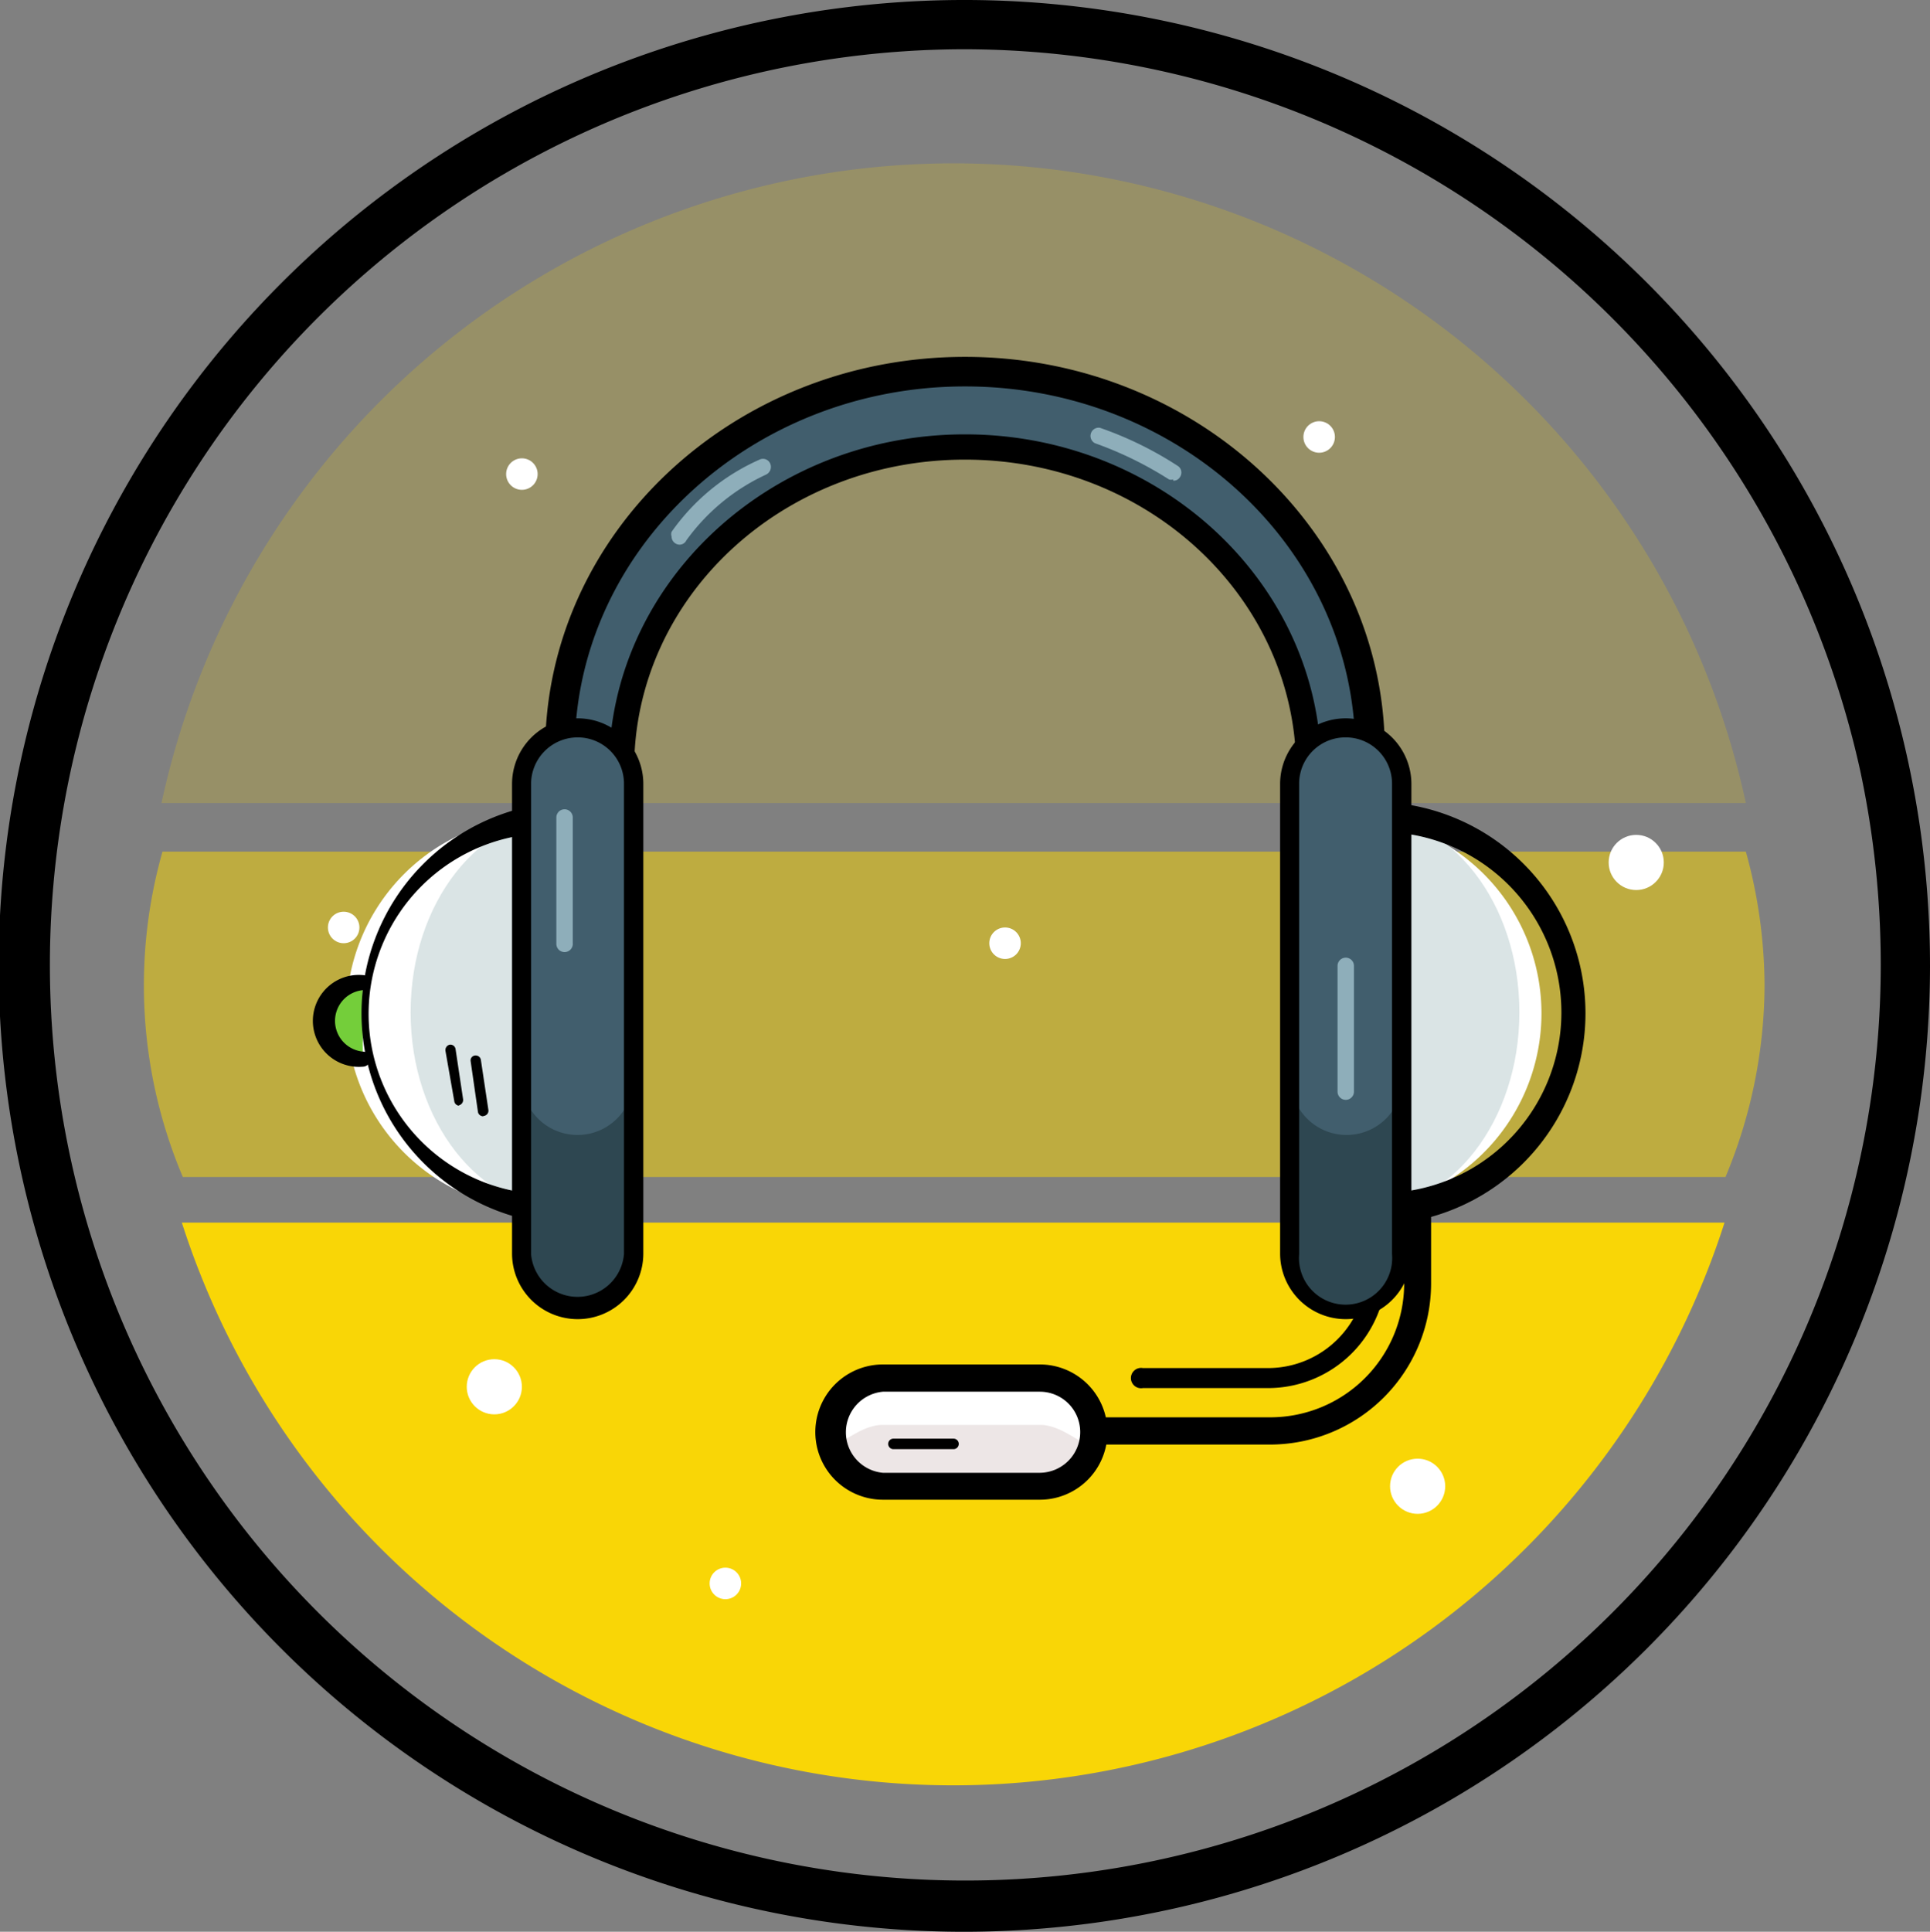 <svg xmlns="http://www.w3.org/2000/svg" viewBox="0 0 58.8 58.84"><rect x="0" y="0" width="58.8" height="58.84" fill="#808080" stroke="none"/><defs><style>.cls-1,.cls-2,.cls-3{fill:#f9d606;}.cls-2{opacity:0.2;}.cls-2,.cls-3{isolation:isolate;}.cls-3{opacity:0.52;}.cls-4{fill:#fff;}.cls-5{fill:#ede6e6;}.cls-6{fill:#dae4e5;}.cls-7{fill:#415e6d;}.cls-8{fill:#74ce3a;}.cls-9{fill:#8eaeba;}.cls-10{fill:#2e4751;}</style></defs><g id="Layer_2" data-name="Layer 2"><g id="Layer_1-2" data-name="Layer 1"><path class="cls-1" d="M5.54,37.24h47a24.68,24.68,0,0,1-47,0Z"/><path class="cls-2" d="M53.19,24.46H4.92a24.69,24.69,0,0,1,48.27,0Z"/><path class="cls-3" d="M53.76,30a15.25,15.25,0,0,1-1.19,5.85h-47a14.94,14.94,0,0,1-.62-9.91H53.19A15.48,15.48,0,0,1,53.76,30Z"/><path d="M29.41,58.84A29.42,29.42,0,1,1,58.8,29.45,29.45,29.45,0,0,1,29.41,58.84Zm0-57.34A27.89,27.89,0,1,0,57.3,29.38a28.29,28.29,0,0,0-.62-5.88A28,28,0,0,0,29.41,1.5Z"/><circle class="cls-4" cx="40.19" cy="13.31" r="0.48"/><circle class="cls-4" cx="10.47" cy="28.25" r="0.48"/><circle class="cls-4" cx="30.62" cy="28.73" r="0.48"/><circle class="cls-4" cx="22.1" cy="48.23" r="0.48"/><circle class="cls-4" cx="15.9" cy="14.44" r="0.48"/><circle class="cls-4" cx="43.19" cy="45.27" r="0.84"/><circle class="cls-4" cx="49.85" cy="26.27" r="0.84"/><circle class="cls-4" cx="15.06" cy="42.24" r="0.84"/><path class="cls-4" d="M17.2,36.83a6,6,0,1,1,0-11.93Z"/><path class="cls-4" d="M41.61,36.83a6,6,0,0,0,0-11.93Z"/><path class="cls-5" d="M26.9,42h4.78a1.64,1.64,0,0,1,1.65,1.64h0a1.65,1.65,0,0,1-1.65,1.65H26.9a1.64,1.64,0,0,1-1.64-1.65h0A1.63,1.63,0,0,1,26.9,42Z"/><path d="M38.71,44H33.55a.43.43,0,0,1-.42-.42.42.42,0,0,1,.41-.41h5.17a4.08,4.08,0,0,0,4.07-4.07v-8a.4.4,0,0,1,.41-.41.41.41,0,0,1,.41.41v8A4.91,4.91,0,0,1,38.71,44Z"/><path d="M38.62,42.28h-3.8a.31.31,0,1,1,0-.61h3.81a3,3,0,0,0,3-3V32.74a.3.3,0,0,1,.3-.3.31.31,0,0,1,.31.3v5.93A3.61,3.61,0,0,1,38.62,42.28Z"/><path class="cls-6" d="M17.2,36.83c-2.59,0-4.69-2.67-4.69-6s2.1-6,4.69-6Z"/><path class="cls-6" d="M41.61,36.83c2.59,0,4.68-2.67,4.68-6s-2.09-6-4.68-6Z"/><path d="M41.61,37.3a.47.47,0,0,1-.47-.47h0V33.9a.47.47,0,0,1,.47-.46.46.46,0,0,1,.46.46v2.44a5.5,5.5,0,0,0,0-11V31.5a.46.46,0,0,1-.46.47.47.47,0,0,1-.47-.47V24.9a.47.47,0,0,1,.47-.47h0a6.44,6.44,0,1,1,0,12.87Z"/><path class="cls-7" d="M39.87,23.15c0-5.41-4.69-9.79-10.47-9.79s-10.47,4.38-10.47,9.79l-1.87-.57C17.06,16.21,22.59,11,29.4,11s12.34,5.17,12.34,11.54"/><path class="cls-4" d="M31.68,43.4H26.9c-.91,0-1.64,1.13-1.64.22h0A1.63,1.63,0,0,1,26.9,42h4.78a1.64,1.64,0,0,1,1.65,1.64h0C33.33,44.53,32.59,43.4,31.68,43.4Z"/><path d="M31.68,45.68H26.9a2.06,2.06,0,1,1,0-4.12h4.78a2.06,2.06,0,0,1,0,4.12ZM26.9,42.39a1.24,1.24,0,0,0,0,2.47h4.78a1.24,1.24,0,0,0,1.23-1.24,1.23,1.23,0,0,0-1.23-1.23Z"/><path class="cls-8" d="M11.05,32.26a1.17,1.17,0,0,1,0-2.33"/><path d="M17.2,37.3a6.44,6.44,0,0,1,0-12.87h0a.47.47,0,0,1,.46.47h0V36.83a.47.47,0,0,1-.46.47Zm-.47-11.92a5.5,5.5,0,0,0,0,11Z"/><path d="M11.05,32.49a1.4,1.4,0,1,1,0-2.79.23.23,0,0,1,.23.23.23.23,0,0,1-.23.23.94.94,0,0,0,0,1.87h0a.23.23,0,1,1,0,.46Z"/><path d="M14.72,34a.16.16,0,0,1-.16-.14l-.22-1.53a.15.15,0,0,1,.13-.18.16.16,0,0,1,.18.13l.23,1.53a.16.16,0,0,1-.14.18Z"/><path d="M14,33.68a.16.16,0,0,1-.16-.14L13.57,32a.17.17,0,0,1,.13-.18.16.16,0,0,1,.18.14l.23,1.53a.17.17,0,0,1-.14.18Z"/><path d="M41.74,23.32a.45.45,0,0,1-.45-.45c0-6.12-5.33-11.1-11.89-11.1s-11.89,5-11.89,11.1a.45.45,0,0,1-.9,0c0-6.62,5.74-12,12.79-12s12.79,5.38,12.79,12A.45.45,0,0,1,41.74,23.32Z"/><path d="M39.87,23.81a.38.38,0,0,1-.38-.38C39.49,18.24,35,14,29.4,14s-10.08,4.22-10.08,9.41a.39.39,0,0,1-.77,0c0-5.61,4.87-10.18,10.85-10.18s10.85,4.57,10.85,10.18A.38.38,0,0,1,39.87,23.81Z"/><path class="cls-9" d="M20.71,16.59a.25.25,0,0,1-.25-.25.23.23,0,0,1,0-.14A6.47,6.47,0,0,1,23.14,14a.24.24,0,0,1,.33.13.26.26,0,0,1-.14.33,6.2,6.2,0,0,0-2.42,2A.23.23,0,0,1,20.71,16.59Z"/><path class="cls-9" d="M35.74,14.6a.17.17,0,0,1-.13,0,11.16,11.16,0,0,0-2.25-1.1.25.25,0,0,1,.15-.47,10.85,10.85,0,0,1,2.37,1.16.24.24,0,0,1,.07.34.22.22,0,0,1-.21.11Z"/><path class="cls-7" d="M17.6,22.24h0a1.7,1.7,0,0,1,1.7,1.7V38.27A1.7,1.7,0,0,1,17.6,40h0a1.7,1.7,0,0,1-1.7-1.69V23.94A1.7,1.7,0,0,1,17.6,22.24Z"/><path class="cls-10" d="M19.29,32.74v5.38a1.7,1.7,0,1,1-3.39,0V32.74a1.7,1.7,0,1,0,3.39,0Z"/><path class="cls-7" d="M41,22.24h0a1.7,1.7,0,0,1,1.69,1.7V38.27A1.69,1.69,0,0,1,41,40h0a1.7,1.7,0,0,1-1.7-1.69V23.94A1.7,1.7,0,0,1,41,22.24Z"/><path d="M17.6,40.18a2,2,0,0,1-2-2V23.88a2,2,0,1,1,4,0V38.2A2,2,0,0,1,17.6,40.18Zm0-17.72a1.42,1.42,0,0,0-1.42,1.42V38.2a1.42,1.42,0,0,0,2.83,0h0V23.88A1.41,1.41,0,0,0,17.6,22.46Z"/><path class="cls-10" d="M42.72,32.74v5.38a1.7,1.7,0,1,1-3.39,0h0V32.74a1.7,1.7,0,1,0,3.39,0Z"/><path d="M41,40.18a2,2,0,0,1-2-2V23.88a2,2,0,1,1,4,0V38.2A2,2,0,0,1,41,40.18Zm0-17.72a1.41,1.41,0,0,0-1.42,1.42V38.2a1.42,1.42,0,1,0,2.83,0h0V23.88A1.41,1.41,0,0,0,41,22.46Z"/><path class="cls-9" d="M17.2,29a.25.25,0,0,1-.25-.25V24.9a.25.25,0,0,1,.25-.25.25.25,0,0,1,.25.25v3.83A.25.25,0,0,1,17.2,29Z"/><path class="cls-9" d="M41,33.5a.25.25,0,0,1-.25-.25V29.42a.25.25,0,0,1,.25-.25.25.25,0,0,1,.25.25v3.83A.25.25,0,0,1,41,33.5Z"/><path d="M29.05,44.14H27.22a.16.16,0,0,1-.16-.16.16.16,0,0,1,.16-.16h1.83a.16.16,0,0,1,.16.16A.16.16,0,0,1,29.05,44.14Z"/></g></g></svg>